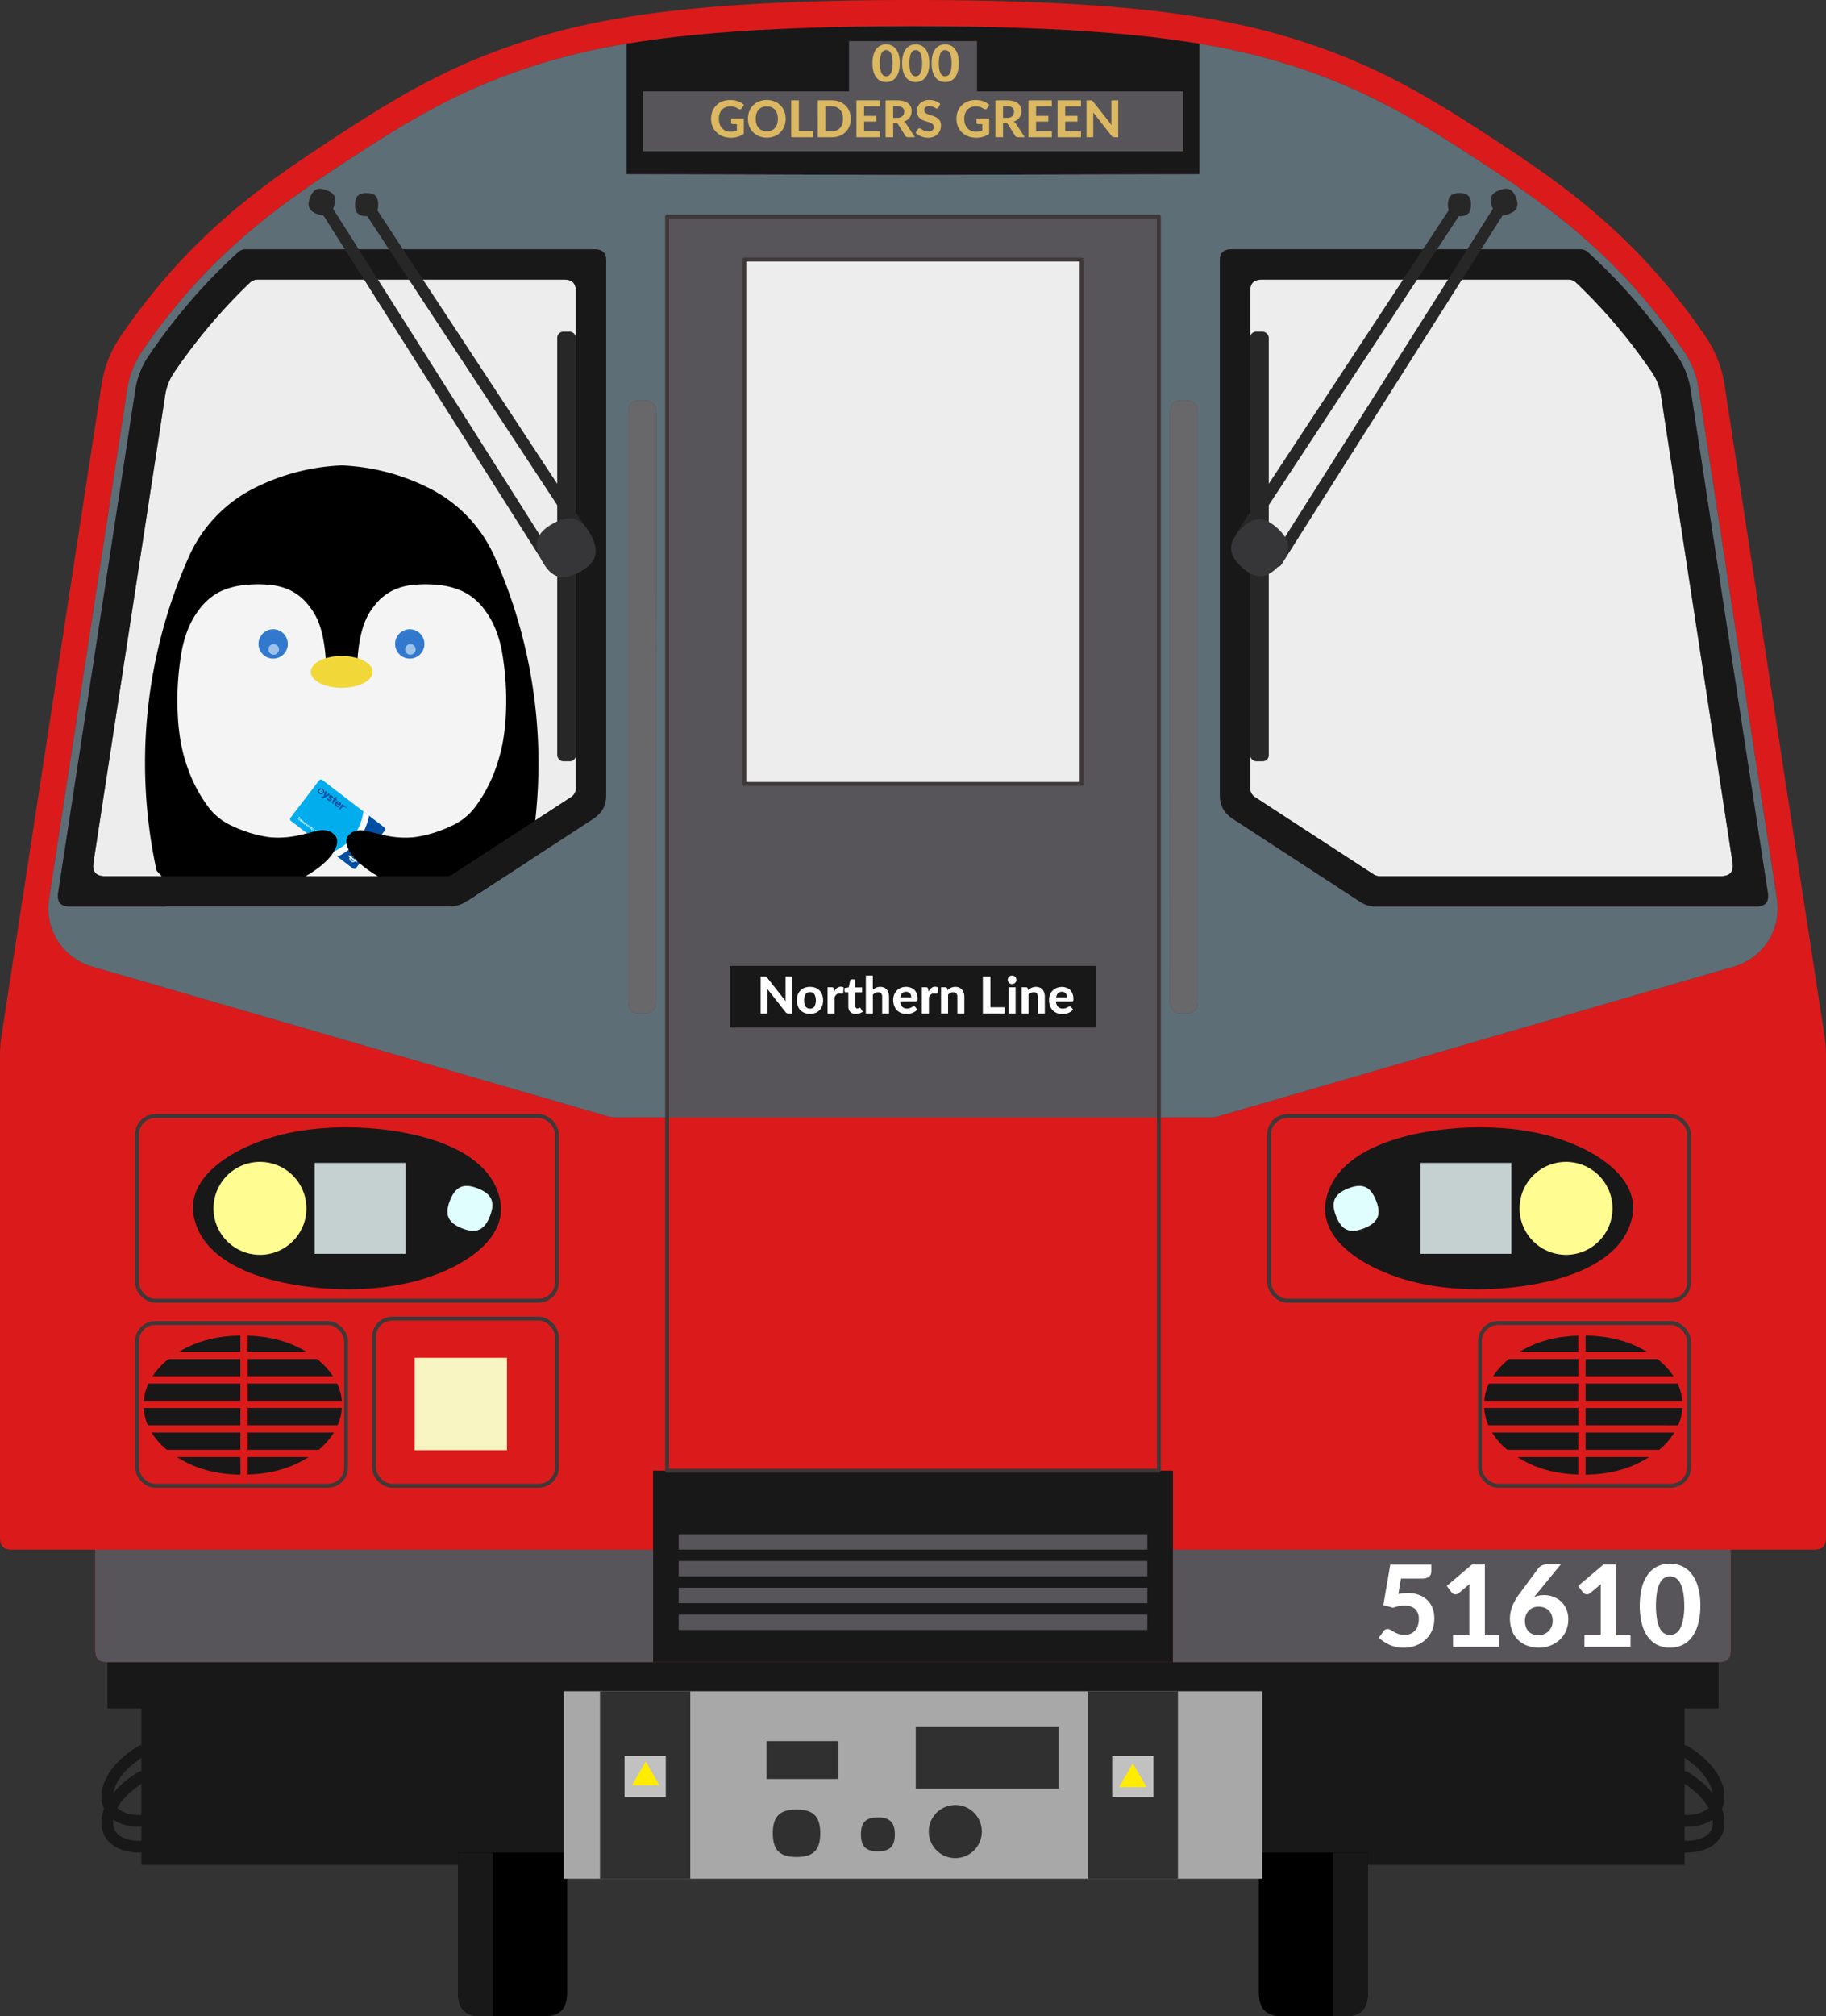 <svg id="Background" xmlns="http://www.w3.org/2000/svg" viewBox="0 0 827.97 913.9"><rect x="0" y="0" width="827.97" height="913.9" fill="#333333" stroke="none"/><defs><style>.cls-1{fill:#db1b1b;}.cls-2{fill:#181819;}.cls-3{fill:#5d6e77;}.cls-4{fill:#57555a;}.cls-30,.cls-5{fill:#ededed;}.cls-6{fill:#f4f4f4;}.cls-15,.cls-24,.cls-27,.cls-29,.cls-7{fill:none;}.cls-7{stroke:red;stroke-width:0.29px;}.cls-24,.cls-27,.cls-29,.cls-30,.cls-7{stroke-linecap:round;stroke-linejoin:round;}.cls-8{fill:#f2d738;}.cls-9{fill:#3279ce;}.cls-10{fill:#9bc3ea;}.cls-11{fill:#02adee;}.cls-12{fill:#044fa2;}.cls-13{fill:#fff;}.cls-14{fill:#fdfefe;}.cls-16{fill:#f9f5c2;}.cls-17{fill:#c5d1d1;}.cls-18{fill:#e1feff;}.cls-19{fill:#fffc92;}.cls-20{fill:#a8a8a8;}.cls-21{fill:#303030;}.cls-22{fill:#c1c1c1;}.cls-23{fill:#ffec00;}.cls-24,.cls-30{stroke:#3f3838;stroke-width:1.77px;}.cls-25{fill:#68686b;}.cls-26{fill:#272728;}.cls-27{stroke:#272728;}.cls-27,.cls-29{stroke-width:5.31px;}.cls-28{fill:#363638;}.cls-29{stroke:#181819;}.cls-31{fill:#dbb861;}</style></defs><title>Artboard 7</title><g id="The_Tube" data-name="The Tube"><g id="Tube"><path class="cls-1" d="M140.59,89.59c1.44-3.81,3.62-4.79,7.43-3.34s4.79,3.62,3.35,7.43a7.07,7.07,0,0,1-2.08,3.18c-1.31,1-3,1-5.36.16C140.12,95.58,139.14,93.4,140.59,89.59Z"/><path class="cls-1" d="M161,92.75c0-3.68,1.52-5.2,5.2-5.2s5.2,1.52,5.2,5.2c0,2.42-.66,3.9-2.15,4.64a7,7,0,0,1-3.05.56C162.55,98,161,96.43,161,92.75Z"/><path class="cls-1" d="M274.87,118.48V359.86c0,5.36-1.76,8.59-6.24,11.51l-28.76,18.72-27.67,18-.81.53a13,13,0,0,1-7.49,2.23H31.83c-4.38,0-6.1-2-5.44-6.33L61.31,177.12a37.87,37.87,0,0,1,6.41-16.25c4.89-7.15,10.1-14.1,15.64-20.76q7.52-9.06,15.86-17.4,4.22-4.24,8.66-8.29a5,5,0,0,1,3.7-1.43h157.8C273.26,113,274.87,114.6,274.87,118.48Z"/><path class="cls-1" d="M297.44,187.09v266.7c0,3.88-1.6,5.49-5.49,5.49h-1.6c-3.88,0-5.49-1.61-5.49-5.49V187.09c0-3.89,1.61-5.5,5.49-5.5H292C295.84,181.59,297.44,183.2,297.44,187.09Z"/><path class="cls-1" d="M543.11,187.09v266.7c0,3.88-1.61,5.49-5.49,5.49H536c-3.89,0-5.5-1.61-5.5-5.49V187.09c0-3.89,1.61-5.5,5.5-5.5h1.6C541.5,181.59,543.11,183.2,543.11,187.09Z"/><path class="cls-1" d="M656.54,92.75c0-3.68,1.52-5.2,5.2-5.2s5.2,1.52,5.2,5.2-1.52,5.2-5.2,5.2a7,7,0,0,1-3-.56C657.2,96.65,656.54,95.17,656.54,92.75Z"/><path class="cls-1" d="M676.6,93.68c-1.44-3.81-.46-6,3.35-7.43s6-.47,7.43,3.34.47,6-3.34,7.43c-2.33.89-4,.86-5.36-.16A7.07,7.07,0,0,1,676.6,93.68Z"/><path class="cls-1" d="M801.57,404.53c.67,4.33-1,6.33-5.42,6.33H624.08a13,13,0,0,1-7.5-2.23l-57.23-37.26c-4.49-2.92-6.24-6.15-6.24-11.51V118.48c0-3.88,1.61-5.49,5.49-5.49H716.38a5.11,5.11,0,0,1,3.72,1.43q4.41,4,8.66,8.29,8.32,8.33,15.84,17.4c5.54,6.66,10.77,13.61,15.66,20.76a38.09,38.09,0,0,1,6.39,16.25Z"/><path class="cls-1" d="M827.34,469.86Q804.68,322.31,782,174.76a53,53,0,0,0-8.94-22.65c-31.06-45.46-65-68.77-93-87.23C649.83,45,626.42,30.72,592.5,19.48S514.14,0,414,0,269.39,8.23,235.47,19.48,178.14,45,147.92,64.88c-28.06,18.46-62,41.77-93,87.23a53,53,0,0,0-8.94,22.65Q23.29,322.32.63,469.86A55.32,55.32,0,0,0,0,478.19V696.88c0,3.89,1.61,5.5,5.49,5.5H43.22v45.47c0,3.88,1.61,5.49,5.49,5.49H779.25c3.89,0,5.5-1.61,5.5-5.49V702.38h37.73c3.88,0,5.49-1.61,5.49-5.5V478.19A55.32,55.32,0,0,0,827.34,469.86Zm-41.09-31.79-233.8,67.87a13.32,13.32,0,0,1-3.82.55H525.48V98.14h-223V506.49H279.33a13.32,13.32,0,0,1-3.82-.55L41.73,438.07a27.43,27.43,0,0,1-19.49-30.54Q40,292,57.69,176.57a41.63,41.63,0,0,1,7-17.75,278.49,278.49,0,0,1,17-22.39q8.16-9.68,17.2-18.54c5.49-5.36,11.23-10.48,17.15-15.37,5.46-4.52,11.09-8.82,16.85-13,5.35-3.86,10.8-7.58,16.29-11.25S160,71.18,165.4,67.69c10-6.41,20.09-12.67,30.53-18.28q7.51-4,15.27-7.62,8-3.69,16.24-6.84,8.91-3.41,18-6.18,10.26-3.14,20.74-5.49,8.91-2,17.92-3.48V78.94L414,79.27l129.87-.33V19.8q9,1.5,17.91,3.48,10.47,2.36,20.75,5.49,9.11,2.79,18,6.18,8.24,3.13,16.26,6.84,7.72,3.56,15.25,7.62c10.45,5.61,20.55,11.87,30.54,18.28q8.16,5.24,16.21,10.61c5.5,3.67,11,7.39,16.32,11.25,5.74,4.15,11.37,8.45,16.85,13,5.91,4.89,11.64,10,17.13,15.37q9.06,8.85,17.2,18.54a273.88,273.88,0,0,1,17,22.39,41.5,41.5,0,0,1,7,17.75q17.75,115.49,35.46,231A27.46,27.46,0,0,1,786.25,438.07Z"/><rect class="cls-2" x="296.11" y="666.59" width="235.74" height="86.75"/><path class="cls-2" d="M543.86,19.8V78.94L414,79.27l-129.87-.33V19.8c2.48-.4,5-.79,7.44-1.15,10.57-1.56,21.22-2.71,31.87-3.59,13.39-1.14,26.8-1.86,40.23-2.34,16.76-.61,33.55-.84,50.33-.84s33.55.23,50.33.84c13.41.48,26.84,1.2,40.21,2.34,10.67.88,21.3,2,31.89,3.59C538.9,19,541.38,19.4,543.86,19.8Z"/><path class="cls-3" d="M805.73,407.53Q788,292,770.27,176.57a41.5,41.5,0,0,0-7-17.75,273.88,273.88,0,0,0-17-22.39q-8.13-9.68-17.2-18.54c-5.49-5.36-11.22-10.48-17.13-15.37-5.48-4.52-11.11-8.82-16.85-13-5.37-3.86-10.82-7.58-16.32-11.25S668,71.18,662.57,67.69C652.58,61.28,642.48,55,632,49.41q-7.51-4-15.25-7.62-8-3.69-16.26-6.84-8.88-3.41-18-6.18-10.26-3.14-20.75-5.49-8.89-2-17.91-3.48V78.94L414,79.27l-129.87-.33V19.8q-9,1.5-17.92,3.48-10.47,2.36-20.74,5.49-9.12,2.79-18,6.18-8.24,3.13-16.24,6.84-7.77,3.56-15.27,7.62C185.49,55,175.38,61.28,165.4,67.69q-8.16,5.24-16.23,10.61c-5.49,3.67-10.94,7.39-16.29,11.25-5.76,4.15-11.39,8.45-16.85,13-5.92,4.89-11.66,10-17.15,15.37q-9,8.85-17.2,18.54a278.49,278.49,0,0,0-17,22.39,41.63,41.63,0,0,0-7,17.75Q40,292.06,22.24,407.53a27.43,27.43,0,0,0,19.49,30.54l233.78,67.87a13.32,13.32,0,0,0,3.82.55h23.15V98.14h223V506.49h23.15a13.32,13.32,0,0,0,3.82-.55l233.8-67.87A27.46,27.46,0,0,0,805.73,407.53Zm-639.5-320c3.68,0,5.2,1.52,5.2,5.2,0,2.42-.66,3.9-2.15,4.64a7,7,0,0,1-3.05.56c-3.68,0-5.2-1.52-5.2-5.2S162.55,87.55,166.23,87.55Zm-25.64,2c1.44-3.81,3.62-4.79,7.43-3.34s4.79,3.62,3.35,7.43a7.07,7.07,0,0,1-2.08,3.18c-1.31,1-3,1-5.36.16C140.12,95.58,139.14,93.4,140.59,89.59ZM274.87,359.86c0,5.36-1.76,8.59-6.24,11.51l-28.76,18.72-27.67,18-.81.53a13,13,0,0,1-7.49,2.23H31.83c-4.38,0-6.1-2-5.44-6.33L61.31,177.12a37.87,37.87,0,0,1,6.41-16.25c4.89-7.15,10.1-14.1,15.64-20.76q7.52-9.06,15.86-17.4,4.22-4.24,8.66-8.29a5,5,0,0,1,3.7-1.43h157.8c3.88,0,5.49,1.61,5.49,5.49Zm22.57,93.93c0,3.88-1.6,5.49-5.49,5.49h-1.6c-3.88,0-5.49-1.61-5.49-5.49V187.09c0-3.89,1.61-5.5,5.49-5.5H292c3.89,0,5.49,1.61,5.49,5.5Zm245.67,0c0,3.88-1.61,5.49-5.49,5.49H536c-3.89,0-5.5-1.61-5.5-5.49V187.09c0-3.89,1.61-5.5,5.5-5.5h1.6c3.88,0,5.49,1.61,5.49,5.5ZM680,86.25c3.81-1.45,6-.47,7.43,3.34s.47,6-3.34,7.43c-2.33.89-4,.86-5.36-.16a7.07,7.07,0,0,1-2.08-3.18C675.16,89.87,676.14,87.69,680,86.25Zm-18.21,1.3c3.68,0,5.2,1.52,5.2,5.2s-1.52,5.2-5.2,5.2a7,7,0,0,1-3-.56c-1.49-.74-2.15-2.22-2.15-4.64C656.54,89.07,658.06,87.55,661.74,87.55ZM796.15,410.86H624.08a13,13,0,0,1-7.5-2.23l-57.23-37.26c-4.49-2.92-6.24-6.15-6.24-11.51V118.48c0-3.88,1.61-5.49,5.49-5.49H716.38a5.11,5.11,0,0,1,3.72,1.43q4.41,4,8.66,8.29,8.32,8.33,15.84,17.4c5.54,6.66,10.77,13.61,15.66,20.76a38.09,38.09,0,0,1,6.39,16.25l34.92,227.41C802.24,408.86,800.53,410.86,796.15,410.86Z"/><path class="cls-4" d="M140.59,89.59c1.44-3.81,3.62-4.79,7.43-3.34s4.79,3.62,3.35,7.43a7.07,7.07,0,0,1-2.08,3.18c-1.31,1-3,1-5.36.16C140.12,95.58,139.14,93.4,140.59,89.59Z"/><path class="cls-4" d="M161,92.75c0-3.68,1.52-5.2,5.2-5.2s5.2,1.52,5.2,5.2c0,2.42-.66,3.9-2.15,4.64a7,7,0,0,1-3.05.56C162.55,98,161,96.43,161,92.75Z"/><path class="cls-4" d="M274.87,118.48V359.86c0,5.36-1.76,8.59-6.24,11.51l-28.76,18.72-27.67,18-.81.53a13,13,0,0,1-7.49,2.23H31.83c-4.38,0-6.1-2-5.44-6.33L61.31,177.12a37.87,37.87,0,0,1,6.41-16.25c4.89-7.15,10.1-14.1,15.64-20.76q7.52-9.06,15.86-17.4,4.22-4.24,8.66-8.29a5,5,0,0,1,3.7-1.43h157.8C273.26,113,274.87,114.6,274.87,118.48Z"/><path class="cls-4" d="M297.44,187.09v266.7c0,3.88-1.6,5.49-5.49,5.49h-1.6c-3.88,0-5.49-1.61-5.49-5.49V187.09c0-3.89,1.61-5.5,5.49-5.5H292C295.84,181.59,297.44,183.2,297.44,187.09Z"/><rect class="cls-4" x="302.48" y="98.14" width="223" height="408.35"/><path class="cls-4" d="M543.11,187.09v266.7c0,3.88-1.61,5.49-5.49,5.49H536c-3.89,0-5.5-1.61-5.5-5.49V187.09c0-3.89,1.61-5.5,5.5-5.5h1.6C541.5,181.59,543.11,183.2,543.11,187.09Z"/><path class="cls-4" d="M656.54,92.75c0-3.68,1.52-5.2,5.2-5.2s5.2,1.52,5.2,5.2-1.52,5.2-5.2,5.2a7,7,0,0,1-3-.56C657.2,96.65,656.54,95.17,656.54,92.75Z"/><path class="cls-4" d="M676.6,93.68c-1.44-3.81-.46-6,3.35-7.43s6-.47,7.43,3.34.47,6-3.34,7.43c-2.33.89-4,.86-5.36-.16A7.07,7.07,0,0,1,676.6,93.68Z"/><path class="cls-4" d="M796.15,410.86H624.08a13,13,0,0,1-7.5-2.23l-57.23-37.26c-4.49-2.92-6.24-6.15-6.24-11.51V118.48c0-3.88,1.61-5.49,5.49-5.49H716.38a5.11,5.11,0,0,1,3.72,1.43q4.41,4,8.66,8.29,8.32,8.33,15.84,17.4c5.54,6.66,10.77,13.61,15.66,20.76a38.09,38.09,0,0,1,6.39,16.25l34.92,227.41C802.24,408.86,800.53,410.86,796.15,410.86Z"/><polygon class="cls-2" points="413.99 845.27 763.85 845.27 763.85 774.36 779.25 774.36 779.25 753.34 413.99 753.34 48.71 753.34 48.71 774.36 64.11 774.36 64.11 845.27 413.99 845.27"/><g id="Windows"><path class="cls-5" d="M261.14,132.23V356.88a4.88,4.88,0,0,1-2.5,4.61l-53.38,34.74a5.13,5.13,0,0,1-3,.9H47.82c-4.37,0-6.09-2-5.42-6.34L74.88,179.21a24.66,24.66,0,0,1,4.18-10.58,256.36,256.36,0,0,1,22.19-28.15c3.83-4.21,7.82-8.31,11.94-12.24a5.13,5.13,0,0,1,3.8-1.52H255.63C259.53,126.72,261.14,128.33,261.14,132.23Z"/><path class="cls-5" d="M780.14,397.13H625.71a5.2,5.2,0,0,1-3-.9Q596,378.88,569.34,361.49a4.88,4.88,0,0,1-2.5-4.61V132.23c0-3.9,1.61-5.51,5.49-5.51H711a5.07,5.07,0,0,1,3.79,1.52c4.13,3.93,8.12,8,12,12.24a257.66,257.66,0,0,1,22.2,28.15,24.88,24.88,0,0,1,4.16,10.58Q769.33,285,785.57,390.79C786.23,395.13,784.53,397.13,780.14,397.13Z"/></g><path class="cls-6" d="M227.42,294.41c-1.73-8.39-4.53-13.74-7.49-17.73a27,27,0,0,0-9.58-8.39A33.22,33.22,0,0,0,199,265.17a53.27,53.27,0,0,0-11.48-.09,27.83,27.83,0,0,0-9.29,2.47,23.64,23.64,0,0,0-8.64,7.22c-3,3.8-6.39,9.44-7.46,23.56a16.28,16.28,0,0,1,2.36.92c2.32,1.11,5.29,3.44,4.21,6.54-.94,2.71-4.31,4.22-6.64,4.93-5,1.53-11.89,1.39-16.73-.94-2.32-1.12-5.3-3.44-4.22-6.54.94-2.69,4.26-4.19,6.58-4.91-1.07-14.12-4.45-19.76-7.47-23.56a23.7,23.7,0,0,0-8.63-7.22,27.83,27.83,0,0,0-9.3-2.47,53.18,53.18,0,0,0-11.47.09,33.16,33.16,0,0,0-11.31,3.12A27.07,27.07,0,0,0,90,276.68c-3,4-5.75,9.34-7.48,17.73a128.19,128.19,0,0,0-1.93,29.4q.08,1.51.18,3a.92.92,0,0,1,0,.16l.12,1.37c0,.35.06.7.1,1.05s.09.86.14,1.29.12,1.1.2,1.64.11.86.18,1.29c.08.62.18,1.24.29,1.84,0,.3.1.59.16.88.12.72.26,1.43.41,2.13.1.49.21,1,.32,1.45l.3,1.28c.15.61.31,1.2.47,1.79l.3,1c.41,1.42.86,2.79,1.34,4.14a66.74,66.74,0,0,0,9.25,17.52,27.42,27.42,0,0,0,11.11,8.8,57.14,57.14,0,0,0,16.49,5,41.89,41.89,0,0,0,14.19-1c1.17-.25,2.23-.51,3.2-.74l3.28-.81.37-.09c.6-.14,1.15-.25,1.66-.33a8.25,8.25,0,0,1,4.61.33,5.73,5.73,0,0,1,3.17,2.63c.65,1.32.74,3.13-.62,5.76-.12.23-.24.46-.39.7s-.28.47-.44.72c-1.57,2.4-4.34,5.34-9.29,8.61-.94.62-1.95,1.25-3,1.88A90.37,90.37,0,0,1,118,406a57.58,57.58,0,0,1-23.44,1.73,36.26,36.26,0,0,1-16.82-6.66,38.12,38.12,0,0,1-4.5-4c-.79-.81-1.53-1.64-2.24-2.47.18.82.36,1.65.55,2.47q1.58,6.9,3.59,13.73H203.9a13,13,0,0,0,7.49-2.23l.81-.53A58.67,58.67,0,0,1,191.92,406a90.56,90.56,0,0,1-20.66-8.9c-1.08-.63-2.09-1.26-3-1.88a42.88,42.88,0,0,1-5.17-3.95c-.58-.53-1.11-1-1.6-1.54l-.47-.51c-.32-.35-.62-.7-.88-1l-.44-.55a17.61,17.61,0,0,1-1.55-2.45.54.54,0,0,1-.05-.11,9.31,9.31,0,0,1-1-2.83,4.6,4.6,0,0,1,.4-2.82,5.71,5.71,0,0,1,3.16-2.63,7.39,7.39,0,0,1,1.22-.35,8.62,8.62,0,0,1,3.18,0l.21,0c1.88.31,4.36,1,7.74,1.8l.77.17a41.91,41.91,0,0,0,14.19,1,57.11,57.11,0,0,0,16.5-5,27.39,27.39,0,0,0,11.1-8.8,66.44,66.44,0,0,0,9.25-17.52c.48-1.35.93-2.72,1.34-4.14q.19-.63.36-1.26c.13-.47.25-.94.37-1.41.36-1.42.68-2.87,1-4.37,0,0,0-.05,0-.08.09-.47.17-.95.26-1.44s.2-1.22.29-1.84l.18-1.29c.07-.54.14-1.09.2-1.64s.1-.86.14-1.29.07-.7.1-1.05l.12-1.37c.07-1,.14-2.06.19-3.13A129.32,129.32,0,0,0,227.42,294.41Zm-101.84,3.86a6.64,6.64,0,1,1,4.69-8.14A6.63,6.63,0,0,1,125.58,298.27Zm61.94,0a6.64,6.64,0,1,1,4.69-8.14A6.63,6.63,0,0,1,187.52,298.27Z"/><line class="cls-7" x1="162.17" y1="298.33" x2="162.17" y2="298.33"/><path class="cls-8" d="M168.74,305.79c-.94,2.71-4.31,4.22-6.64,4.93-5,1.53-11.89,1.39-16.73-.94-2.32-1.12-5.3-3.44-4.22-6.54.94-2.69,4.26-4.19,6.58-4.91l.06,0a25.85,25.85,0,0,1,14.38,0,16.28,16.28,0,0,1,2.36.92C166.85,300.36,169.82,302.69,168.74,305.79Z"/><path class="cls-9" d="M125.58,298.27a6.64,6.64,0,1,1,4.69-8.14A6.63,6.63,0,0,1,125.58,298.27Z"/><path class="cls-9" d="M187.52,298.27a6.64,6.64,0,1,1,4.69-8.14A6.63,6.63,0,0,1,187.52,298.27Z"/><path class="cls-10" d="M124.73,296.65a2.39,2.39,0,1,1,1.68-2.93A2.39,2.39,0,0,1,124.73,296.65Z"/><path class="cls-10" d="M186.71,296.65a2.39,2.39,0,1,1,1.69-2.93A2.38,2.38,0,0,1,186.71,296.65Z"/><g id="Oyster_Card" data-name="Oyster Card"><rect class="cls-11" x="141.39" y="354.83" width="23.38" height="37.43" rx="0.94" transform="translate(-236.56 267.95) rotate(-52.55)"/><path class="cls-12" d="M153.05,388.25l7,5.39a.94.94,0,0,0,1.31-.17l13.08-17.08a.94.94,0,0,0-.18-1.31l-7-5.34A25.74,25.74,0,0,1,153.05,388.25Z"/><path class="cls-13" d="M150.5,386.3l2.55,1.95a25.74,25.74,0,0,0,14.28-18.51l-2.54-1.95A22.91,22.91,0,0,1,150.5,386.3Z"/><path class="cls-13" d="M161.38,390a1.58,1.58,0,0,0-2.47-1.89l-.6-.46-.34.45.6.45A1.58,1.58,0,0,0,161,390.4l.59.46.34-.44ZM159,388.87l1.55,1.18A1,1,0,0,1,159,388.87Zm.34-.45a1,1,0,0,1,1.55,1.19Z"/><g id="Logo"><path class="cls-12" d="M144.66,357.67l.07,0a1.33,1.33,0,0,1,1.84.05,1.3,1.3,0,0,1,.29,1.58A1.37,1.37,0,0,1,144.4,358a.14.14,0,0,0,0-.06Zm.41.56a.7.7,0,0,0,.12,1,.71.71,0,1,0,.87-1.12A.7.7,0,0,0,145.07,358.23Z"/><path class="cls-12" d="M152.59,364.29a.52.52,0,0,0,0,.54,1.07,1.07,0,0,0,.63.49l.23.08a.29.29,0,0,1,.17.28.32.32,0,0,1-.26.26.82.82,0,0,1-.27,0,1.57,1.57,0,0,1-.51-.23,1.64,1.64,0,0,1-.57-.54,1.25,1.25,0,0,1,0-1.33,1.4,1.4,0,0,1,.64-.61,1.33,1.33,0,0,1,1.36.14,1.48,1.48,0,0,1,.4.39,1,1,0,0,1,.07,1.14,2.68,2.68,0,0,1-.18.28.3.3,0,0,1-.47.07l-.95-.73Zm1.22.27a.47.47,0,0,0,0-.46.62.62,0,0,0-.67-.33,2.77,2.77,0,0,0-.26.1Z"/><path class="cls-12" d="M147.67,360.47l.78-.45.45-.26a.36.36,0,0,1,.52.16.36.36,0,0,1-.16.49l-.76.42c-.42.23-.84.46-1.27.68a2.4,2.4,0,0,1-.75.27,1.09,1.09,0,0,1-.73-.07.32.32,0,0,1-.12-.49.27.27,0,0,1,.27-.09,1.61,1.61,0,0,0,.86-.15.14.14,0,0,0,.08-.1c.15-.64.3-1.29.46-1.94a.51.51,0,0,1,.11-.22.37.37,0,0,1,.43-.06.38.38,0,0,1,.21.37l0,.12c-.11.41-.22.82-.32,1.22Z"/><path class="cls-12" d="M148.83,362.83a1.64,1.64,0,0,1-.47-.51.83.83,0,0,1-.08-.22.27.27,0,0,1,.14-.3.26.26,0,0,1,.32,0,1.15,1.15,0,0,1,.21.23,1.32,1.32,0,0,0,.39.39.49.49,0,0,0,.17.06.13.13,0,0,0,.15-.17,1.21,1.21,0,0,0-.09-.2l-.31-.47a.67.67,0,0,1-.09-.21.72.72,0,0,1,.68-1,1.12,1.12,0,0,1,.59.17,2,2,0,0,1,.56.51.56.56,0,0,1,.09.17.31.31,0,0,1-.5.33c-.07-.07-.12-.15-.19-.21a3.07,3.07,0,0,0-.26-.25.26.26,0,0,0-.13-.06.14.14,0,0,0-.17.19,1.51,1.51,0,0,0,.11.22c.1.15.2.28.29.43a1.6,1.6,0,0,1,.1.23.74.74,0,0,1-.71,1,1.32,1.32,0,0,1-.69-.25Z"/><path class="cls-12" d="M152.38,362.19l.21.16a.3.3,0,0,1,0,.51.27.27,0,0,1-.31,0,2.4,2.4,0,0,1-.26-.18h0c-.22.29-.44.57-.65.86a.71.71,0,0,0-.12.47.35.35,0,0,1,0,.2.24.24,0,0,1-.32.14.54.54,0,0,1-.34-.35.8.8,0,0,1,.07-.69,3.29,3.29,0,0,1,.28-.44c.15-.21.3-.4.46-.6l0-.07a1.09,1.09,0,0,1-.17-.13.3.3,0,0,1,0-.43.32.32,0,0,1,.43,0l.15.11.26-.34a.37.37,0,0,1,.62,0,.36.36,0,0,1,0,.44Z"/><path class="cls-12" d="M155.75,365.14l.08,0a.56.56,0,0,1,.66.2.26.26,0,0,1,0,.32.27.27,0,0,1-.29.15l-.27-.06-.14,0a.58.58,0,0,0-.64.2c-.21.25-.41.51-.61.77a.34.34,0,0,1-.08.09.38.38,0,0,1-.55-.51l.72-.93.43-.57a.38.38,0,0,1,.63,0,.31.31,0,0,1,.05.32l0,.07Z"/><path class="cls-12" d="M157.21,366.21a.29.29,0,0,1-.41.05.28.28,0,0,1-.06-.41.29.29,0,0,1,.42-.06A.3.3,0,0,1,157.21,366.21Zm-.07-.06a.21.21,0,0,0,0-.3.21.21,0,0,0-.3,0,.22.22,0,0,0,0,.31A.21.21,0,0,0,157.14,366.15Z"/><path class="cls-14" d="M145.07,358.23a.7.7,0,0,1,1-.13.71.71,0,1,1-.87,1.12A.7.7,0,0,1,145.07,358.23Zm.1.08a.57.57,0,0,0,.11.81.58.58,0,0,0,.81-.11.58.58,0,0,0-.92-.7Z"/><path class="cls-11" d="M145.17,358.31a.58.58,0,0,1,.92.7.58.58,0,0,1-.81.11A.57.57,0,0,1,145.17,358.31Z"/><path class="cls-12" d="M157,366.1a.07.07,0,0,1,0,0s0,0,0,.06,0,0,0-.06a.48.48,0,0,1,0-.12h0l0,.07h-.05s0,0,0-.05.09-.13.13-.19h0a1.14,1.14,0,0,1,.16.14C157.16,366,157.1,366.09,157,366.1ZM157,366l.1,0s0,0,0,0,0,0-.06-.05Z"/></g><path class="cls-13" d="M136.1,370.89l-.27-.21-.58.77-.19-.15.58-.76-.27-.21.12-.15.73.56Z"/><path class="cls-13" d="M136.06,371.21l.14,0a.14.14,0,0,1,.12,0,.13.13,0,0,1,.06.07l-.11.12h-.05l0,0,0,0,0,0H136l-.06,0-.3.4-.18-.13.5-.65.1.07,0,0s0,0,0,.05Z"/><path class="cls-13" d="M136.37,371.41a.5.5,0,0,1,.35.11.41.41,0,0,1,.09.1.28.28,0,0,1,0,.23l-.06.12-.32.41-.08-.07,0,0s0,0,0,0l0-.05h-.15l-.06,0-.07,0L136,372a.16.16,0,0,1,0-.08.14.14,0,0,1,0-.09.36.36,0,0,1,0-.09l.08-.06a.2.2,0,0,1,.11,0,.34.34,0,0,1,.16,0,.75.75,0,0,1,.2.12l0,0a.19.19,0,0,0,0-.11s0-.06-.05-.09l-.07,0h-.1l-.05,0s0,0,0,0,0,0,0,0Zm.13.56-.11-.07-.09,0h-.05l0,0s0,.05,0,.07,0,0,.05.06a.12.12,0,0,0,.08,0h.1Z"/><path class="cls-13" d="M137.2,372h.13l.07,0,.06,0a.32.32,0,0,1,.08.09.23.23,0,0,1,0,.11.23.23,0,0,1,0,.11.3.3,0,0,1-.06.11l-.31.41-.18-.13.32-.41a.17.17,0,0,0,0-.11.1.1,0,0,0-.05-.08s-.05,0-.08,0h-.1l-.36.46-.17-.13.5-.65.1.08s0,0,0,.07Z"/><path class="cls-13" d="M138.11,372.82h-.05l0,0,0,0,0,0-.05,0s0,0-.08,0a.05.05,0,0,0-.05,0l0,0s0,0,0,.05a.21.21,0,0,0,0,.06l0,.06,0,.07a.19.19,0,0,1,0,.07.11.11,0,0,1,0,.08.13.13,0,0,1,0,.07.2.2,0,0,1-.08.08.2.2,0,0,1-.11,0l-.11,0a.42.42,0,0,1-.13-.07l-.06-.06-.05-.06,0-.07s0-.05,0-.07l.09,0h0l0,0,0,0v0l0,0,.05.05,0,0h.07l0,0a.07.07,0,0,0,0-.05l0,0,0-.05,0-.07,0-.06s0-.05,0-.08a.25.25,0,0,1,0-.08.2.2,0,0,1,0-.08.46.46,0,0,1,.07-.07l.1,0a.21.21,0,0,1,.11,0l.12.07a.25.25,0,0,1,.11.12.24.24,0,0,1,0,.13Z"/><path class="cls-13" d="M138.47,373h.14l.07,0,.07,0a.23.23,0,0,1,.08.09.28.28,0,0,1,0,.13,1,1,0,0,1,0,.14.4.4,0,0,1-.09.15.34.34,0,0,1-.12.12.37.37,0,0,1-.14.07.33.33,0,0,1-.14,0,.31.31,0,0,1-.13-.06.22.22,0,0,1-.08-.09.36.36,0,0,1,0-.09l-.19.26-.18-.13.66-.86.11.08a0,0,0,0,1,0,.06Zm-.29.4a.19.19,0,0,0,0,.08l.05.06.07,0h.07l.08,0,.09-.08.06-.1a.31.31,0,0,0,0-.08.15.15,0,0,0,0-.07l0,0a.12.12,0,0,0-.09,0h-.1Z"/><path class="cls-13" d="M139.39,373.57a.49.49,0,0,1,.12.13.34.34,0,0,1,.05.14.43.43,0,0,1,0,.16.89.89,0,0,1-.09.16.49.49,0,0,1-.13.12.27.27,0,0,1-.15.05.26.26,0,0,1-.15,0,.37.37,0,0,1-.15-.08.68.68,0,0,1-.12-.12.44.44,0,0,1,0-.15.31.31,0,0,1,0-.16.37.37,0,0,1,.08-.15.4.4,0,0,1,.13-.13l.15,0a.38.38,0,0,1,.15,0A.55.55,0,0,1,139.39,373.57Zm-.41.54a.14.14,0,0,0,.15,0,.27.27,0,0,0,.15-.12.34.34,0,0,0,.08-.18.15.15,0,0,0-.07-.14.14.14,0,0,0-.15,0,.32.32,0,0,0-.15.12.34.34,0,0,0-.08.18A.14.14,0,0,0,139,374.11Z"/><path class="cls-13" d="M139.9,374.15l.14,0a.15.15,0,0,1,.12,0,.13.13,0,0,1,.06.07l-.11.12h-.05l0,0,0,0-.05,0h-.09l-.06,0-.3.4-.18-.13.5-.65.1.07,0,0a.11.11,0,0,1,0,.05Z"/><path class="cls-13" d="M140,375.11A.16.16,0,0,1,140,375a.13.13,0,0,1,0-.08.14.14,0,0,1,0-.09.59.59,0,0,1,0-.08l.27-.35-.06-.05,0,0v0l.06-.07.12.06.16-.14s0,0,.06,0l.09.07-.15.2.17.13-.1.12-.16-.13-.26.34a.06.06,0,0,0,0,0s0,0,0,.05h.07v0s0,0,0,0l0,.12-.11,0A.21.21,0,0,1,140,375.11Z"/><path class="cls-13" d="M140.62,375.56l.4-.52,0-.05,0,0a.06.06,0,0,1,0,0l.05-.07.1.07,0,0,.09-.09.11,0a.25.25,0,0,1,.12,0l.12.06,0,0,0,0-.07.08s0,0,0,0l0,0-.05,0h-.05l0,0-.06.06,0,0,.16.13-.1.12-.15-.12-.4.52Z"/><path class="cls-13" d="M141.82,375.43l.11.12a.3.3,0,0,1,0,.15.26.26,0,0,1,0,.15.48.48,0,0,1-.08.16.71.71,0,0,1-.13.12.47.47,0,0,1-.15.06.45.45,0,0,1-.16,0,.55.55,0,0,1-.15-.08.33.33,0,0,1-.11-.13.35.35,0,0,1-.06-.14.44.44,0,0,1,0-.16.4.4,0,0,1,.08-.16.71.71,0,0,1,.13-.12.3.3,0,0,1,.15-.05.26.26,0,0,1,.15,0A.35.35,0,0,1,141.82,375.43Zm-.42.54a.14.14,0,0,0,.15,0,.51.51,0,0,0,.16-.12.45.45,0,0,0,.08-.18.16.16,0,0,0-.07-.14.2.2,0,0,0-.16,0,.35.35,0,0,0-.15.13.34.34,0,0,0-.08.18A.17.17,0,0,0,141.4,376Z"/><path class="cls-13" d="M142.33,376a.31.31,0,0,1,.13,0,.16.16,0,0,1,.12,0,.16.16,0,0,1,.06.08l-.11.12h-.05l0,0,0,0,0,0h-.1l-.06,0-.3.4-.17-.14.49-.65.11.08,0,0s0,0,0,0Z"/><path class="cls-13" d="M143.18,377.28l-.12.15-.54-.42.7-.91.19.14-.58.77Z"/><path class="cls-13" d="M143.93,377a.45.45,0,0,1,.11.13.27.27,0,0,1,.05.14.29.29,0,0,1,0,.16.6.6,0,0,1-.08.16.71.71,0,0,1-.13.12l-.15.06a.47.47,0,0,1-.16,0,.37.37,0,0,1-.15-.08.41.41,0,0,1-.11-.12.3.3,0,0,1-.05-.15.26.26,0,0,1,0-.15.48.48,0,0,1,.08-.16.71.71,0,0,1,.13-.12l.15-.06h.15Zm-.42.54a.17.17,0,0,0,.15,0,.43.43,0,0,0,.16-.13.45.45,0,0,0,.08-.18.15.15,0,0,0-.07-.13.2.2,0,0,0-.16,0,.35.35,0,0,0-.15.13.29.29,0,0,0-.08.18A.16.16,0,0,0,143.51,377.58Z"/><path class="cls-13" d="M144.46,377.59h.13l.07,0,.06,0a.32.32,0,0,1,.08.09.23.23,0,0,1,0,.11.23.23,0,0,1,0,.11.41.41,0,0,1-.06.11l-.32.41-.17-.13.32-.42a.21.21,0,0,0,0-.1.16.16,0,0,0-.06-.09.19.19,0,0,0-.08,0h-.09l-.36.47-.17-.13.49-.65.11.08s0,0,0,.06Z"/><path class="cls-13" d="M145.87,378.09l-.72.94L145,379a.06.06,0,0,1,0-.07l0-.07h-.14l-.07,0-.07-.05a.24.24,0,0,1-.08-.09.25.25,0,0,1,0-.12.4.4,0,0,1,0-.15.6.6,0,0,1,.09-.15.34.34,0,0,1,.12-.12l.14-.07h.14a.42.42,0,0,1,.14.06.28.28,0,0,1,.07.09.36.36,0,0,1,0,.09l.25-.34Zm-.53.32a.19.19,0,0,0,0-.08l0-.06-.07,0h-.07s0,0-.08,0a.24.24,0,0,0-.08.09l-.07.09a.31.31,0,0,0,0,.08.15.15,0,0,0,0,.07l0,0a.19.19,0,0,0,.1,0h.09Z"/><path class="cls-13" d="M146.09,378.7a.49.49,0,0,1,.12.13.34.34,0,0,1,0,.14.43.43,0,0,1,0,.16.65.65,0,0,1-.09.16.49.49,0,0,1-.13.12.3.3,0,0,1-.15,0,.26.26,0,0,1-.15,0,.37.37,0,0,1-.15-.08.46.46,0,0,1-.12-.12.44.44,0,0,1-.05-.15.31.31,0,0,1,0-.16.37.37,0,0,1,.08-.15.29.29,0,0,1,.13-.12.47.47,0,0,1,.15-.06.38.38,0,0,1,.15,0Zm-.41.54a.17.17,0,0,0,.15,0,.35.35,0,0,0,.15-.13.34.34,0,0,0,.08-.18.15.15,0,0,0-.07-.14.17.17,0,0,0-.15,0,.4.4,0,0,0-.15.12.34.34,0,0,0-.08.18A.14.14,0,0,0,145.68,379.24Z"/><path class="cls-13" d="M146.62,379.25h.14l.06,0,.07,0,.08.09,0,.1a.5.5,0,0,1,0,.12l-.06.11-.32.41-.17-.13.31-.42a.14.14,0,0,0,0-.1.14.14,0,0,0-.05-.09.11.11,0,0,0-.08,0h-.1l-.35.47-.18-.13.5-.65.11.08s0,0,0,.06Z"/></g><path d="M242.69,371.87q-1,9.15-2.82,18.22l-27.67,18A58.67,58.67,0,0,1,191.92,406a90.56,90.56,0,0,1-20.66-8.9c-1.08-.63-2.09-1.26-3-1.88a42.88,42.88,0,0,1-5.17-3.95c-.58-.53-1.11-1-1.6-1.54l-.47-.51c-.32-.35-.62-.7-.88-1l-.44-.55a17.61,17.61,0,0,1-1.55-2.45.54.54,0,0,1-.05-.11,9.31,9.31,0,0,1-1-2.83,4.6,4.6,0,0,1,.4-2.82,5.71,5.71,0,0,1,3.16-2.63,7.39,7.39,0,0,1,1.22-.35,8.62,8.62,0,0,1,3.18,0l.21,0c1.88.31,4.36,1,7.74,1.8l.77.17a41.91,41.91,0,0,0,14.19,1,57.11,57.11,0,0,0,16.5-5,27.39,27.39,0,0,0,11.1-8.8,66.44,66.44,0,0,0,9.25-17.52c.48-1.35.93-2.72,1.34-4.14q.19-.63.36-1.26c.13-.47.25-.94.37-1.41.35-1.41.67-2.87,1-4.37,0,0,0-.05,0-.08.09-.47.17-.95.26-1.44s.2-1.22.29-1.84l.18-1.29c.07-.54.14-1.09.2-1.64s.1-.86.14-1.29.07-.7.1-1.05l.12-1.37c.07-1,.14-2.06.19-3.13a129.32,129.32,0,0,0-1.93-29.4c-1.73-8.39-4.53-13.74-7.49-17.73a27,27,0,0,0-9.58-8.39A33.22,33.22,0,0,0,199,265.17a53.27,53.27,0,0,0-11.48-.09,27.83,27.83,0,0,0-9.29,2.47,23.64,23.64,0,0,0-8.64,7.22c-3,3.8-6.39,9.44-7.46,23.56a25.85,25.85,0,0,0-14.38,0l-.06,0c-1.07-14.12-4.45-19.76-7.47-23.56a23.7,23.7,0,0,0-8.63-7.22,27.83,27.83,0,0,0-9.3-2.47,53.18,53.18,0,0,0-11.47.09,33.16,33.16,0,0,0-11.31,3.12A27.07,27.07,0,0,0,90,276.68c-3,4-5.75,9.34-7.48,17.73a128.19,128.19,0,0,0-1.93,29.4q.08,1.51.18,3a.92.92,0,0,1,0,.16l.12,1.37c0,.35.06.7.1,1.05s.09.86.14,1.29.12,1.1.2,1.64.11.86.18,1.29c.08.62.18,1.24.29,1.84,0,.3.1.59.16.88.12.72.26,1.43.41,2.13.1.49.21,1,.32,1.45l.3,1.28c.15.61.31,1.2.47,1.79l.3,1c.41,1.42.86,2.79,1.34,4.14a66.74,66.74,0,0,0,9.25,17.52,27.42,27.42,0,0,0,11.11,8.8,57.14,57.14,0,0,0,16.49,5,41.89,41.89,0,0,0,14.19-1c1.17-.25,2.23-.51,3.2-.74l3.28-.81.37-.09c.6-.14,1.15-.25,1.66-.33a8.25,8.25,0,0,1,4.61.33,5.73,5.73,0,0,1,3.17,2.63c.65,1.32.74,3.13-.62,5.76-.12.23-.24.46-.39.7s-.28.47-.44.72c-1.57,2.4-4.34,5.34-9.29,8.61-.94.62-1.95,1.25-3,1.88A90.37,90.37,0,0,1,118,406a57.58,57.58,0,0,1-23.44,1.73,36.26,36.26,0,0,1-16.82-6.66,38.12,38.12,0,0,1-4.5-4c-.79-.81-1.53-1.64-2.24-2.47A229.82,229.82,0,0,1,85.7,252.2a63.63,63.63,0,0,1,29-30.65A96.55,96.55,0,0,1,153.84,211a20.55,20.55,0,0,1,2.22,0,96.59,96.59,0,0,1,39.14,10.58,63.56,63.56,0,0,1,29,30.65A229.83,229.83,0,0,1,242.69,371.87Z"/><g id="Windows-2" data-name="Windows"><path class="cls-15" d="M261.14,132.23V356.88a4.88,4.88,0,0,1-2.5,4.61l-53.38,34.74a5.13,5.13,0,0,1-3,.9H47.82c-4.37,0-6.09-2-5.42-6.34L74.88,179.21a24.66,24.66,0,0,1,4.18-10.58,256.36,256.36,0,0,1,22.19-28.15c3.83-4.21,7.82-8.31,11.94-12.24a5.13,5.13,0,0,1,3.8-1.52H255.63C259.53,126.72,261.14,128.33,261.14,132.23Z"/><path class="cls-15" d="M780.14,397.13H625.71a5.2,5.2,0,0,1-3-.9Q596,378.88,569.34,361.49a4.88,4.88,0,0,1-2.5-4.61V132.23c0-3.9,1.61-5.51,5.49-5.51H711a5.07,5.07,0,0,1,3.79,1.52c4.13,3.93,8.12,8,12,12.24a257.66,257.66,0,0,1,22.2,28.15,24.88,24.88,0,0,1,4.16,10.58Q769.33,285,785.57,390.79C786.23,395.13,784.53,397.13,780.14,397.13Z"/></g><path class="cls-4" d="M296.11,753.34H48.71c-3.88,0-5.49-1.61-5.49-5.49V702.38H296.11Z"/><rect class="cls-16" x="188" y="615.43" width="41.87" height="41.87"/><path class="cls-2" d="M269.38,113H111.58a5,5,0,0,0-3.7,1.43q-4.44,4-8.66,8.29Q90.9,131,83.36,140.11c-5.54,6.66-10.75,13.61-15.64,20.76a37.87,37.87,0,0,0-6.41,16.25L26.39,404.53c-.66,4.33,1.06,6.33,5.44,6.33H203.9a13,13,0,0,0,7.49-2.23l.81-.53,27.67-18,28.76-18.72c4.48-2.92,6.24-6.15,6.24-11.51V118.48C274.87,114.6,273.26,113,269.38,113Zm-8.24,243.89a4.86,4.86,0,0,1-2.5,4.6l-15.95,10.39-37.43,24.36a5.13,5.13,0,0,1-3,.9H47.82c-4.37,0-6.09-2-5.42-6.34L74.88,179.21a24.66,24.66,0,0,1,4.18-10.58,256.36,256.36,0,0,1,22.19-28.15c3.83-4.21,7.82-8.31,11.94-12.24a5.13,5.13,0,0,1,3.8-1.52H255.63c3.9,0,5.51,1.61,5.51,5.51Z"/><path class="cls-2" d="M88,552c6.4,28.29,52.84,33,73.71,32.33,14.64-.49,28.12-2.82,41.62-9,11.59-5.35,26.87-16.2,23.31-32-6.4-28.28-52.84-33-73.71-32.32-14.64.49-28.12,2.81-41.62,9C99.72,525.41,84.44,536.26,88,552Z"/><path class="cls-2" d="M740,552c-6.4,28.29-52.84,33-73.71,32.33-14.65-.49-28.12-2.82-41.62-9-11.59-5.35-26.88-16.2-23.31-32,6.4-28.28,52.84-33,73.7-32.32,14.65.49,28.13,2.81,41.63,9C728.25,525.41,743.53,536.26,740,552Z"/><rect class="cls-17" x="142.68" y="527.08" width="41.22" height="41.22"/><path d="M218.68,913.9h27.49c7.77,0,11-3.22,11-11v-63.2H207.69v63.2C207.69,910.68,210.91,913.9,218.68,913.9Z"/><path d="M609.29,913.9H581.8c-7.77,0-11-3.22-11-11v-63.2h49.46v63.2C620.28,910.68,617.06,913.9,609.29,913.9Z"/><path class="cls-2" d="M207.69,902.91v-63.2h15.89V913.9h-4.9C210.91,913.9,207.69,910.68,207.69,902.91Z"/><path class="cls-2" d="M620.28,902.91v-63.2h-15.9V913.9h4.91C617.06,913.9,620.28,910.68,620.28,902.91Z"/><rect class="cls-17" x="644.07" y="527.08" width="41.22" height="41.22"/><path class="cls-18" d="M222.14,551.26c2.52-6.41.91-10.1-5.5-12.62s-10.1-.91-12.62,5.49-.91,10.1,5.49,12.62S219.62,557.66,222.14,551.26Z"/><path class="cls-18" d="M605.83,551.26c-2.52-6.41-.91-10.1,5.5-12.62s10.1-.91,12.62,5.49.91,10.1-5.5,12.62S608.35,557.66,605.83,551.26Z"/><path class="cls-19" d="M96.81,548.12a21.07,21.07,0,1,0,20.65-21.5A21.08,21.08,0,0,0,96.81,548.12Z"/><path class="cls-19" d="M731.16,548.12a21.07,21.07,0,1,1-20.65-21.5A21.08,21.08,0,0,1,731.16,548.12Z"/><polygon class="cls-20" points="255.61 851.56 255.61 766.55 413.99 766.55 572.36 766.55 572.36 851.56 413.99 851.56 255.61 851.56"/><rect class="cls-21" x="493.17" y="766.55" width="40.94" height="85.01"/><rect class="cls-21" x="272.06" y="766.55" width="40.94" height="85.01"/><rect class="cls-21" x="415.23" y="782.51" width="64.82" height="28.18"/><rect class="cls-21" x="347.59" y="789.17" width="32.54" height="17.17"/><circle class="cls-21" cx="433.16" cy="830.16" r="12.04"/><path class="cls-21" d="M390.38,831.44c0,5.44,2.25,7.69,7.68,7.69s7.69-2.25,7.69-7.69-2.25-7.68-7.69-7.68S390.38,826,390.38,831.44Z"/><path class="cls-21" d="M350.41,830.93c0,7.61,3.15,10.76,10.76,10.76s10.76-3.15,10.76-10.76-3.15-10.76-10.76-10.76S350.41,823.32,350.41,830.93Z"/><rect class="cls-22" x="504.3" y="795.82" width="18.69" height="18.69"/><rect class="cls-22" x="283.19" y="795.82" width="18.69" height="18.69"/><polygon class="cls-23" points="513.64 799.22 507.41 810.01 519.87 810.01 513.64 799.22"/><polygon class="cls-23" points="292.78 798.39 286.55 809.19 299.01 809.19 292.78 798.39"/><rect class="cls-24" x="169.61" y="597.67" width="82.88" height="75.75" rx="8.24"/><rect class="cls-24" x="62.14" y="599.66" width="94.78" height="73.76" rx="8.24"/><rect class="cls-24" x="62.14" y="505.86" width="190.36" height="83.68" rx="8.24"/><rect class="cls-24" x="575.47" y="505.86" width="190.36" height="83.68" rx="8.24"/><rect class="cls-24" x="671.05" y="599.66" width="94.78" height="73.76" rx="8.24"/><path class="cls-25" d="M297.44,187.09v266.7c0,3.88-1.6,5.49-5.49,5.49h-1.6c-3.88,0-5.49-1.61-5.49-5.49V187.09c0-3.89,1.61-5.5,5.49-5.5H292C295.84,181.59,297.44,183.2,297.44,187.09Z"/><path class="cls-25" d="M543.11,187.09v266.7c0,3.88-1.61,5.49-5.49,5.49H536c-3.89,0-5.5-1.61-5.5-5.49V187.09c0-3.89,1.61-5.5,5.5-5.5h1.6C541.5,181.59,543.11,183.2,543.11,187.09Z"/><path class="cls-15" d="M780.14,397.13H625.71a5.2,5.2,0,0,1-3-.9Q596,378.88,569.34,361.49a4.88,4.88,0,0,1-2.5-4.61V132.23c0-3.9,1.61-5.51,5.49-5.51H711a5.07,5.07,0,0,1,3.79,1.52c4.13,3.93,8.12,8,12,12.24a257.66,257.66,0,0,1,22.2,28.15,24.88,24.88,0,0,1,4.16,10.58Q769.33,285,785.57,390.79C786.23,395.13,784.53,397.13,780.14,397.13Z"/><path class="cls-2" d="M801.57,404.53,766.65,177.12a38.09,38.09,0,0,0-6.39-16.25c-4.89-7.15-10.12-14.1-15.66-20.76q-7.53-9.06-15.84-17.4-4.25-4.24-8.66-8.29a5.11,5.11,0,0,0-3.72-1.43H558.6c-3.88,0-5.49,1.61-5.49,5.49V359.86c0,5.36,1.75,8.59,6.24,11.51l57.23,37.26a13,13,0,0,0,7.5,2.23H796.15C800.53,410.86,802.24,408.86,801.57,404.53Zm-21.43-7.4H625.71a5.2,5.2,0,0,1-3-.9Q596,378.88,569.34,361.48a4.86,4.86,0,0,1-2.5-4.6V132.23c0-3.9,1.61-5.51,5.49-5.51H711a5.07,5.07,0,0,1,3.79,1.52c4.13,3.93,8.12,8,12,12.24a257.66,257.66,0,0,1,22.2,28.15,24.88,24.88,0,0,1,4.16,10.58Q769.33,285,785.57,390.79C786.23,395.13,784.53,397.13,780.14,397.13Z"/><path class="cls-2" d="M112.32,668.35c10.14-.35,18.89-2.47,27.64-7.93H112.32Z"/><path class="cls-2" d="M112.32,623.81H151a32.15,32.15,0,0,0-7.25-7.83H112.32Z"/><path class="cls-2" d="M153.09,646a22.54,22.54,0,0,0,1.9-7.83H112.32V646Z"/><path class="cls-2" d="M109,657.14v-7.83H68.75a31.39,31.39,0,0,0,6.88,7.83Z"/><path class="cls-2" d="M109,612.7v-7.35c-10.15.17-19,2.14-27.85,7.35Z"/><path class="cls-2" d="M76.39,616a32.15,32.15,0,0,0-7.25,7.83H109V616Z"/><path class="cls-2" d="M109,646V638.2H65.14A22.54,22.54,0,0,0,67,646Z"/><path class="cls-2" d="M109,634.92v-7.83H67.32a22.93,22.93,0,0,0-2.14,7.83Z"/><path class="cls-2" d="M155,634.92a22.93,22.93,0,0,0-2.14-7.83H112.32v7.83Z"/><path class="cls-2" d="M144.5,657.14a31.39,31.39,0,0,0,6.88-7.83H112.32v7.83Z"/><path class="cls-2" d="M109,660.42H80.17c9.16,5.71,18.26,7.8,28.87,8Z"/><path class="cls-2" d="M138.94,612.7c-8.47-5-16.93-7-26.62-7.31v7.31Z"/><path class="cls-2" d="M715.65,623.81H677a32.39,32.39,0,0,1,7.26-7.83h31.42Z"/><path class="cls-2" d="M689,612.7c8.47-5,16.93-7,26.62-7.31v7.31Z"/><path class="cls-2" d="M718.93,660.42H747.8c-9.16,5.71-18.27,7.8-28.87,8Z"/><path class="cls-2" d="M683.46,657.14a31.59,31.59,0,0,1-6.88-7.83h39.07v7.83Z"/><path class="cls-2" d="M673,634.92a23.14,23.14,0,0,1,2.13-7.83h40.5v7.83Z"/><path class="cls-2" d="M718.93,634.92v-7.83h41.72a22.69,22.69,0,0,1,2.13,7.83Z"/><path class="cls-2" d="M718.93,646V638.2h43.9a22.77,22.77,0,0,1-1.9,7.83Z"/><path class="cls-2" d="M751.58,616a32.35,32.35,0,0,1,7.25,7.83h-39.9V616Z"/><path class="cls-2" d="M718.93,612.7v-7.35c10.15.17,19,2.14,27.85,7.35Z"/><path class="cls-2" d="M718.93,657.14v-7.83h40.29a31.59,31.59,0,0,1-6.88,7.83Z"/><path class="cls-2" d="M674.88,646a22.54,22.54,0,0,1-1.9-7.83h42.67V646Z"/><path class="cls-2" d="M715.65,668.35c-10.14-.35-18.9-2.47-27.64-7.93h27.64Z"/><path class="cls-4" d="M531.86,753.34H779.25c3.89,0,5.5-1.61,5.5-5.49V702.38H531.86Z"/><path class="cls-26" d="M151.37,93.68a7.07,7.07,0,0,1-2.08,3.18c-1.31,1-3,1-5.36.16-3.81-1.44-4.79-3.62-3.34-7.43s3.62-4.79,7.43-3.34S152.81,89.87,151.37,93.68Z"/><line class="cls-27" x1="264.6" y1="242.26" x2="166.23" y2="92.75"/><line class="cls-27" x1="145.98" y1="91.63" x2="249.14" y2="254.4"/><rect class="cls-26" x="252.66" y="150.34" width="8.47" height="194.72" rx="2.75"/><path class="cls-26" d="M171.43,92.75c0,2.42-.66,3.9-2.15,4.64a7,7,0,0,1-3.05.56c-3.68,0-5.2-1.52-5.2-5.2s1.52-5.2,5.2-5.2S171.43,89.07,171.43,92.75Z"/><path class="cls-28" d="M250.81,237.27c-7.77,4.25-9.23,9.22-5,17s9.22,9.24,17,5,9.23-9.22,5-17S258.59,233,250.81,237.27Z"/><rect class="cls-26" x="566.84" y="150.34" width="8.46" height="194.72" rx="2.75"/><line class="cls-27" x1="681.99" y1="91.63" x2="578.83" y2="254.4"/><line class="cls-27" x1="563.36" y1="242.26" x2="661.74" y2="92.75"/><path class="cls-26" d="M684,97c-2.33.89-4,.86-5.36-.16a7.07,7.07,0,0,1-2.08-3.18c-1.44-3.81-.46-6,3.35-7.43s6-.47,7.43,3.34S687.85,95.58,684,97Z"/><path class="cls-26" d="M666.94,92.75c0,3.68-1.52,5.2-5.2,5.2a7,7,0,0,1-3-.56c-1.49-.74-2.15-2.22-2.15-4.64,0-3.68,1.52-5.2,5.2-5.2S666.94,89.07,666.94,92.75Z"/><path class="cls-28" d="M579.24,239.43c6.24,5.72,6.46,10.67.74,16.92s-10.67,6.46-16.91.74-6.46-10.67-.75-16.91S573,233.72,579.24,239.43Z"/><path class="cls-29" d="M64.11,793.66C41,807.53,43.43,831,73.57,824.07"/><path class="cls-29" d="M64.11,805.4C41,819.27,43.43,842.74,73.57,835.81"/><path class="cls-29" d="M763.85,805.4c23.09,13.87,20.69,37.34-9.45,30.41"/><path class="cls-29" d="M763.85,793.66c23.09,13.87,20.69,37.35-9.45,30.41"/><polygon class="cls-2" points="413.99 437.79 497.11 437.79 497.11 465.73 413.99 465.73 330.86 465.73 330.86 437.79 413.99 437.79"/><polygon class="cls-30" points="413.99 117.65 490.45 117.65 490.45 355.32 413.99 355.32 337.51 355.32 337.51 117.65 413.99 117.65"/><rect class="cls-24" x="302.48" y="98.14" width="223" height="568.45"/><polygon class="cls-4" points="413.99 18.63 443 18.63 443 41.41 536.48 41.41 536.48 68.55 413.99 68.55 291.49 68.55 291.49 41.41 384.97 41.41 384.97 18.63 413.99 18.63"/><polygon class="cls-4" points="413.99 707.52 520.23 707.52 520.23 714.5 413.99 714.5 307.74 714.5 307.74 707.52 413.99 707.52"/><polygon class="cls-4" points="413.99 695.38 520.23 695.38 520.23 702.37 413.99 702.37 307.74 702.37 307.74 695.38 413.99 695.38"/><polygon class="cls-4" points="413.99 731.79 520.23 731.79 520.23 738.78 413.99 738.78 307.74 738.78 307.74 731.79 413.99 731.79"/><polygon class="cls-4" points="413.99 719.65 520.23 719.65 520.23 726.64 413.99 726.64 307.74 726.64 307.74 719.65 413.99 719.65"/><path class="cls-13" d="M359.21,442.64v16.71h-1.78a1.56,1.56,0,0,1-.68-.13,1.7,1.7,0,0,1-.54-.46l-8.33-10.59c0,.27,0,.53.06.8s0,.5,0,.72v9.66H344.9V442.64h1.82l.38,0a.9.9,0,0,1,.28.08,1.18,1.18,0,0,1,.24.17,2.27,2.27,0,0,1,.25.27l8.39,10.64c0-.29-.06-.57-.07-.84s0-.53,0-.78v-9.56Z"/><path class="cls-13" d="M367.28,447.3a6.74,6.74,0,0,1,2.43.42,5.41,5.41,0,0,1,1.87,1.22,5.29,5.29,0,0,1,1.21,1.91,7.78,7.78,0,0,1,0,5.1,5.25,5.25,0,0,1-3.08,3.15,6.74,6.74,0,0,1-2.43.43,6.81,6.81,0,0,1-2.45-.43,5.28,5.28,0,0,1-3.1-3.15,7.78,7.78,0,0,1,0-5.1,5.32,5.32,0,0,1,3.1-3.13A6.81,6.81,0,0,1,367.28,447.3Zm0,9.84a2.28,2.28,0,0,0,2-.94,6.21,6.21,0,0,0,0-5.57,2.28,2.28,0,0,0-2-.94,2.31,2.31,0,0,0-2,.94,6.21,6.21,0,0,0,0,5.57A2.31,2.31,0,0,0,367.28,457.14Z"/><path class="cls-13" d="M378.2,449.44a5.31,5.31,0,0,1,1.3-1.6,2.73,2.73,0,0,1,1.73-.59,2.17,2.17,0,0,1,1.32.38l-.21,2.35a.58.58,0,0,1-.18.32.62.62,0,0,1-.33.08,4.72,4.72,0,0,1-.53-.05,5,5,0,0,0-.64-.05,2.09,2.09,0,0,0-.78.13,1.94,1.94,0,0,0-.61.35,2.7,2.7,0,0,0-.47.57,4.16,4.16,0,0,0-.4.76v7.26h-3.18V447.48h1.88a1,1,0,0,1,.67.17,1.12,1.12,0,0,1,.26.6Z"/><path class="cls-13" d="M388,459.54a3.91,3.91,0,0,1-1.42-.24,2.83,2.83,0,0,1-1.05-.67,3,3,0,0,1-.65-1.06,4.44,4.44,0,0,1-.22-1.41v-6.4h-1.11a.63.63,0,0,1-.44-.16.65.65,0,0,1-.17-.48v-1.25l1.9-.34.64-3.08a.65.65,0,0,1,.7-.52h1.66v3.62h3.06v2.21h-3.06V456a1.17,1.17,0,0,0,.24.78.83.83,0,0,0,.67.29,1.1,1.1,0,0,0,.39-.06,1.49,1.49,0,0,0,.28-.11l.21-.12a.49.49,0,0,1,.2-.05.33.33,0,0,1,.23.07.56.56,0,0,1,.19.21l.95,1.52a4.56,4.56,0,0,1-1.48.78A5.53,5.53,0,0,1,388,459.54Z"/><path class="cls-13" d="M395.77,448.64a6.9,6.9,0,0,1,.7-.54,4.46,4.46,0,0,1,.77-.43,5,5,0,0,1,.88-.28,5.34,5.34,0,0,1,1-.09,4.21,4.21,0,0,1,1.71.33,3.45,3.45,0,0,1,1.26.93,4,4,0,0,1,.77,1.43,5.84,5.84,0,0,1,.26,1.82v7.54H400v-7.54a2.38,2.38,0,0,0-.46-1.54,1.69,1.69,0,0,0-1.36-.54,2.83,2.83,0,0,0-1.26.28,4.6,4.6,0,0,0-1.12.81v8.53H392.6V442.18h3.17Z"/><path class="cls-13" d="M408.19,453.91a3.74,3.74,0,0,0,.95,2.44,2.9,2.9,0,0,0,2.09.77,3.46,3.46,0,0,0,1.13-.16,5.63,5.63,0,0,0,.84-.34l.66-.35a1.28,1.28,0,0,1,.58-.15.69.69,0,0,1,.58.27l.92,1.15a4.9,4.9,0,0,1-1.12,1,6.43,6.43,0,0,1-1.27.61,6.66,6.66,0,0,1-1.32.31,9.77,9.77,0,0,1-1.29.09,6.54,6.54,0,0,1-2.32-.41,5.47,5.47,0,0,1-1.88-1.21,5.84,5.84,0,0,1-1.26-2,7.73,7.73,0,0,1-.46-2.75,6.36,6.36,0,0,1,.4-2.28,5.31,5.31,0,0,1,3-3.13,6,6,0,0,1,2.42-.46,5.94,5.94,0,0,1,2.1.36,4.53,4.53,0,0,1,1.66,1,4.59,4.59,0,0,1,1.08,1.7,6.34,6.34,0,0,1,.39,2.3,4.8,4.8,0,0,1,0,.59,1.26,1.26,0,0,1-.12.36.37.37,0,0,1-.22.19.9.9,0,0,1-.36.06Zm5-1.89a3.31,3.31,0,0,0-.14-.95,2,2,0,0,0-.42-.79,2.09,2.09,0,0,0-.72-.55,2.55,2.55,0,0,0-1.05-.2,2.42,2.42,0,0,0-1.79.64,3.36,3.36,0,0,0-.84,1.85Z"/><path class="cls-13" d="M421,449.44a5.31,5.31,0,0,1,1.3-1.6,2.71,2.71,0,0,1,1.73-.59,2.14,2.14,0,0,1,1.31.38l-.2,2.35a.58.58,0,0,1-.18.32.62.62,0,0,1-.33.08,4.72,4.72,0,0,1-.53-.05,5.13,5.13,0,0,0-.65-.05,2,2,0,0,0-.77.13,1.94,1.94,0,0,0-.61.35,2.7,2.7,0,0,0-.47.57,4.16,4.16,0,0,0-.4.76v7.26H418V447.48h1.88a1,1,0,0,1,.66.17,1.12,1.12,0,0,1,.27.6Z"/><path class="cls-13" d="M429.63,448.86a7.26,7.26,0,0,1,.74-.63,5.28,5.28,0,0,1,.82-.5,4.63,4.63,0,0,1,.93-.32,4.74,4.74,0,0,1,1.09-.11,4.22,4.22,0,0,1,1.72.33,3.54,3.54,0,0,1,1.26.93A4,4,0,0,1,437,450a6.16,6.16,0,0,1,.26,1.82v7.54h-3.17v-7.54a2.32,2.32,0,0,0-.46-1.54,1.69,1.69,0,0,0-1.36-.54A2.82,2.82,0,0,0,431,450a4.42,4.42,0,0,0-1.12.81v8.53h-3.18V447.48h2a.76.76,0,0,1,.79.55Z"/><path class="cls-13" d="M455.56,456.54v2.81h-9.91V442.64h3.45v13.9Z"/><path class="cls-13" d="M460.88,444.11a1.67,1.67,0,0,1-.16.74,2.22,2.22,0,0,1-.43.62,2,2,0,0,1-1.41.56,1.85,1.85,0,0,1-.74-.15,1.92,1.92,0,0,1-.62-.41,2,2,0,0,1-.42-.62,1.82,1.82,0,0,1-.16-.74,2,2,0,0,1,.16-.76,1.85,1.85,0,0,1,.42-.61,1.79,1.79,0,0,1,.62-.42,1.85,1.85,0,0,1,.74-.15,2.08,2.08,0,0,1,.78.15,1.93,1.93,0,0,1,.63.42,2,2,0,0,1,.43.61A1.79,1.79,0,0,1,460.88,444.11Zm-.38,3.37v11.87h-3.18V447.48Z"/><path class="cls-13" d="M466.17,448.86a6.32,6.32,0,0,1,.74-.63,5.28,5.28,0,0,1,.82-.5,4.43,4.43,0,0,1,.93-.32,4.68,4.68,0,0,1,1.09-.11,4.21,4.21,0,0,1,1.71.33,3.45,3.45,0,0,1,1.26.93,4,4,0,0,1,.78,1.43,6.16,6.16,0,0,1,.25,1.82v7.54h-3.16v-7.54a2.38,2.38,0,0,0-.46-1.54,1.69,1.69,0,0,0-1.36-.54,2.87,2.87,0,0,0-1.26.28,4.37,4.37,0,0,0-1.11.81v8.53h-3.18V447.48h2a.76.76,0,0,1,.79.55Z"/><path class="cls-13" d="M478.81,453.91a3.79,3.79,0,0,0,.95,2.44,2.9,2.9,0,0,0,2.09.77A3.46,3.46,0,0,0,483,457a5.63,5.63,0,0,0,.84-.34l.66-.35a1.28,1.28,0,0,1,.58-.15.69.69,0,0,1,.58.27l.92,1.15a4.9,4.9,0,0,1-1.12,1,6.63,6.63,0,0,1-1.26.61,6.93,6.93,0,0,1-1.33.31,9.54,9.54,0,0,1-1.29.09,6.54,6.54,0,0,1-2.32-.41,5.47,5.47,0,0,1-1.88-1.21,5.84,5.84,0,0,1-1.26-2,7.73,7.73,0,0,1-.46-2.75,6.36,6.36,0,0,1,.4-2.28,5.36,5.36,0,0,1,3-3.13,6.43,6.43,0,0,1,4.51-.1,4.53,4.53,0,0,1,1.66,1,4.74,4.74,0,0,1,1.09,1.7,6.56,6.56,0,0,1,.38,2.3,4.8,4.8,0,0,1,0,.59,1,1,0,0,1-.12.36.37.37,0,0,1-.22.19.88.88,0,0,1-.35.06Zm5-1.89a3.31,3.31,0,0,0-.14-.95,2,2,0,0,0-.42-.79,2.09,2.09,0,0,0-.72-.55,2.55,2.55,0,0,0-1-.2,2.4,2.4,0,0,0-1.78.64,3.29,3.29,0,0,0-.84,1.85Z"/><path class="cls-31" d="M331.54,53.69h5.73v6.9A9,9,0,0,1,334.55,62a10.88,10.88,0,0,1-3.06.43,10.5,10.5,0,0,1-3.73-.64A8.46,8.46,0,0,1,324.91,60a7.82,7.82,0,0,1-1.83-2.71,8.87,8.87,0,0,1-.65-3.42,9.32,9.32,0,0,1,.62-3.44,7.69,7.69,0,0,1,1.75-2.69,8,8,0,0,1,2.76-1.77,9.93,9.93,0,0,1,3.62-.63,10.78,10.78,0,0,1,1.94.17,8.94,8.94,0,0,1,1.66.46,8.18,8.18,0,0,1,1.39.69,8.57,8.57,0,0,1,1.15.89l-1,1.54a.94.94,0,0,1-.6.45,1.06,1.06,0,0,1-.81-.18c-.27-.17-.54-.32-.81-.46a6.56,6.56,0,0,0-.85-.35,6.28,6.28,0,0,0-1-.23,8.81,8.81,0,0,0-1.22-.08,5.29,5.29,0,0,0-2.11.41,4.3,4.3,0,0,0-1.61,1.14,5.14,5.14,0,0,0-1,1.77,7,7,0,0,0-.35,2.31,7.28,7.28,0,0,0,.39,2.47,5.19,5.19,0,0,0,1.1,1.84,4.76,4.76,0,0,0,1.71,1.14,6.09,6.09,0,0,0,2.22.39,5.58,5.58,0,0,0,1.48-.17,7.39,7.39,0,0,0,1.27-.45V56.25h-1.89a.73.73,0,0,1-.52-.18.58.58,0,0,1-.19-.45Z"/><path class="cls-31" d="M356.24,53.84a9.22,9.22,0,0,1-.62,3.4,7.85,7.85,0,0,1-4.44,4.5,9.75,9.75,0,0,1-7,0,8.17,8.17,0,0,1-2.7-1.79,7.86,7.86,0,0,1-1.75-2.71,9.75,9.75,0,0,1,0-6.79,7.82,7.82,0,0,1,1.75-2.7,8,8,0,0,1,2.7-1.79,9.75,9.75,0,0,1,7,0,7.71,7.71,0,0,1,2.7,1.8,7.94,7.94,0,0,1,1.74,2.7A9.15,9.15,0,0,1,356.24,53.84Zm-3.54,0a7.45,7.45,0,0,0-.34-2.35,4.91,4.91,0,0,0-1-1.78,4.4,4.4,0,0,0-1.57-1.11,5.88,5.88,0,0,0-4.21,0A4.39,4.39,0,0,0,344,49.71a5,5,0,0,0-1,1.78,7.44,7.44,0,0,0-.35,2.35,7.52,7.52,0,0,0,.35,2.37A5.08,5.08,0,0,0,344,58a4.39,4.39,0,0,0,1.59,1.11,6,6,0,0,0,4.21,0A4.4,4.4,0,0,0,351.36,58a5,5,0,0,0,1-1.77A7.53,7.53,0,0,0,352.7,53.84Z"/><path class="cls-31" d="M368.69,59.39V62.2h-9.92V45.49h3.46v13.9Z"/><path class="cls-31" d="M385.78,53.84a9,9,0,0,1-.62,3.37,7.5,7.5,0,0,1-1.74,2.64,7.88,7.88,0,0,1-2.7,1.73,9.36,9.36,0,0,1-3.5.62h-6.43V45.49h6.43a9.36,9.36,0,0,1,3.5.63,7.88,7.88,0,0,1,2.7,1.73,7.69,7.69,0,0,1,1.74,2.64A8.92,8.92,0,0,1,385.78,53.84Zm-3.55,0a7.55,7.55,0,0,0-.35-2.36,4.91,4.91,0,0,0-1-1.77,4.34,4.34,0,0,0-1.57-1.12,5.38,5.38,0,0,0-2.1-.39h-3V59.5h3a5.38,5.38,0,0,0,2.1-.39A4.22,4.22,0,0,0,380.89,58a5,5,0,0,0,1-1.77A7.59,7.59,0,0,0,382.23,53.84Z"/><path class="cls-31" d="M391.8,48.2v4.3h5.57v2.61H391.8V59.5H399v2.7H388.32V45.49H399V48.2Z"/><path class="cls-31" d="M414.86,62.2h-3.12a1.35,1.35,0,0,1-1.26-.66l-3.18-5.13a1.42,1.42,0,0,0-.44-.44,1.37,1.37,0,0,0-.69-.14H405V62.2h-3.45V45.49h5.25a10.75,10.75,0,0,1,3,.37,5.89,5.89,0,0,1,2,1A4,4,0,0,1,413,48.4a5.23,5.23,0,0,1,.36,2,5.1,5.1,0,0,1-.23,1.57,4.79,4.79,0,0,1-.69,1.35,4.91,4.91,0,0,1-1.1,1.08,5.57,5.57,0,0,1-1.5.76,3.38,3.38,0,0,1,.62.45,2.84,2.84,0,0,1,.52.61Zm-8.09-8.79a4.21,4.21,0,0,0,1.45-.22,2.74,2.74,0,0,0,1-.59,2.29,2.29,0,0,0,.58-.88,3.21,3.21,0,0,0,.18-1.1,2.24,2.24,0,0,0-.79-1.84,3.68,3.68,0,0,0-2.4-.66H405v5.29Z"/><path class="cls-31" d="M425.55,48.7a1.43,1.43,0,0,1-.33.38.73.73,0,0,1-.43.12,1.08,1.08,0,0,1-.55-.18l-.68-.38a6.94,6.94,0,0,0-.9-.39,3.59,3.59,0,0,0-1.19-.18,2.57,2.57,0,0,0-1.79.54,1.79,1.79,0,0,0-.6,1.4,1.33,1.33,0,0,0,.32.91,2.79,2.79,0,0,0,.87.63,7.1,7.1,0,0,0,1.21.47c.46.14.92.29,1.4.46a12,12,0,0,1,1.39.58,4.68,4.68,0,0,1,1.21.84,3.85,3.85,0,0,1,.87,1.24,4.32,4.32,0,0,1,.33,1.78,5.76,5.76,0,0,1-.4,2.13,5,5,0,0,1-1.15,1.74A5.18,5.18,0,0,1,423.29,62a6.79,6.79,0,0,1-2.5.43,8.38,8.38,0,0,1-1.58-.16,9.53,9.53,0,0,1-1.52-.45,8.89,8.89,0,0,1-1.38-.69,6.39,6.39,0,0,1-1.13-.9l1-1.64a1,1,0,0,1,.33-.3.88.88,0,0,1,.44-.12,1.15,1.15,0,0,1,.66.23l.79.5a5.92,5.92,0,0,0,1,.51,4,4,0,0,0,1.42.23,2.87,2.87,0,0,0,1.88-.55,2,2,0,0,0,.66-1.65,1.53,1.53,0,0,0-.33-1,2.77,2.77,0,0,0-.86-.66,5.88,5.88,0,0,0-1.21-.45l-1.39-.42a11.21,11.21,0,0,1-1.39-.56,4.13,4.13,0,0,1-1.21-.85,3.93,3.93,0,0,1-.86-1.31,5,5,0,0,1-.33-2,4.62,4.62,0,0,1,1.45-3.36,5.55,5.55,0,0,1,1.76-1.1,6.54,6.54,0,0,1,2.39-.41,8.17,8.17,0,0,1,2.79.47,6.23,6.23,0,0,1,2.17,1.29Z"/><path class="cls-31" d="M442.79,53.69h5.73v6.9A9,9,0,0,1,445.8,62a11,11,0,0,1-3.06.43,10.46,10.46,0,0,1-3.73-.64A8.5,8.5,0,0,1,436.15,60a7.82,7.82,0,0,1-1.83-2.71,8.86,8.86,0,0,1-.64-3.42,9.31,9.31,0,0,1,.61-3.44,7.71,7.71,0,0,1,1.76-2.69,8,8,0,0,1,2.76-1.77,9.89,9.89,0,0,1,3.62-.63,10.66,10.66,0,0,1,1.93.17,8.94,8.94,0,0,1,1.66.46,7.83,7.83,0,0,1,1.39.69,8.08,8.08,0,0,1,1.16.89l-1,1.54a.9.9,0,0,1-.59.45,1.05,1.05,0,0,1-.81-.18c-.28-.17-.55-.32-.81-.46a7.2,7.2,0,0,0-.85-.35,6.42,6.42,0,0,0-1-.23,8.7,8.7,0,0,0-1.22-.08,5.33,5.33,0,0,0-2.11.41,4.27,4.27,0,0,0-1.6,1.14,5.14,5.14,0,0,0-1,1.77,7,7,0,0,0-.36,2.31,7.28,7.28,0,0,0,.39,2.47,5.21,5.21,0,0,0,1.11,1.84,4.76,4.76,0,0,0,1.71,1.14,6,6,0,0,0,2.22.39,5.63,5.63,0,0,0,1.48-.17,7.7,7.7,0,0,0,1.27-.45V56.25H443.5a.71.71,0,0,1-.52-.18.58.58,0,0,1-.19-.45Z"/><path class="cls-31" d="M464.66,62.2h-3.12a1.35,1.35,0,0,1-1.26-.66l-3.18-5.13a1.51,1.51,0,0,0-.43-.44,1.44,1.44,0,0,0-.7-.14H454.8V62.2h-3.46V45.49h5.25a10.87,10.87,0,0,1,3,.37,5.93,5.93,0,0,1,2,1,4,4,0,0,1,1.17,1.54,5.23,5.23,0,0,1,.37,2,5.1,5.1,0,0,1-.24,1.57,4.79,4.79,0,0,1-.69,1.35,4.71,4.71,0,0,1-1.1,1.08,5.57,5.57,0,0,1-1.5.76,3.38,3.38,0,0,1,.62.45,2.58,2.58,0,0,1,.52.61Zm-8.09-8.79a4.21,4.21,0,0,0,1.45-.22,2.65,2.65,0,0,0,1-.59,2.29,2.29,0,0,0,.58-.88,3.21,3.21,0,0,0,.18-1.1,2.24,2.24,0,0,0-.79-1.84,3.66,3.66,0,0,0-2.4-.66H454.8v5.29Z"/><path class="cls-31" d="M469.78,48.2v4.3h5.57v2.61h-5.57V59.5h7.16v2.7H466.3V45.49h10.64V48.2Z"/><path class="cls-31" d="M483,48.2v4.3h5.57v2.61H483V59.5h7.16v2.7H479.52V45.49h10.64V48.2Z"/><path class="cls-31" d="M507.05,45.49V62.2h-1.78a1.53,1.53,0,0,1-.68-.13,1.58,1.58,0,0,1-.54-.45L495.72,51c0,.27,0,.54,0,.8s0,.5,0,.72V62.2h-3.05V45.49h1.82l.37,0a.83.83,0,0,1,.28.08.81.81,0,0,1,.24.17,1.81,1.81,0,0,1,.26.28l8.38,10.64c0-.3,0-.58-.07-.85s0-.53,0-.78V45.49Z"/><path class="cls-31" d="M408,28.63a13.38,13.38,0,0,1-.47,3.8,7.74,7.74,0,0,1-1.3,2.67,5.25,5.25,0,0,1-2,1.57,5.91,5.91,0,0,1-2.45.51,5.83,5.83,0,0,1-2.44-.51,5.22,5.22,0,0,1-2-1.57,7.9,7.9,0,0,1-1.28-2.67,13.75,13.75,0,0,1-.47-3.8,13.72,13.72,0,0,1,.47-3.79,7.94,7.94,0,0,1,1.28-2.66,5.19,5.19,0,0,1,2-1.56,5.68,5.68,0,0,1,2.44-.52,5.76,5.76,0,0,1,2.45.52,5.22,5.22,0,0,1,2,1.56,7.77,7.77,0,0,1,1.3,2.66A13.35,13.35,0,0,1,408,28.63Zm-3.28,0a13.91,13.91,0,0,0-.25-2.92,5.87,5.87,0,0,0-.65-1.82,2.28,2.28,0,0,0-.92-.93,2.33,2.33,0,0,0-1.08-.27,2.23,2.23,0,0,0-1.06.27,2.26,2.26,0,0,0-.91.93,5.89,5.89,0,0,0-.64,1.82,13.91,13.91,0,0,0-.25,2.92,14,14,0,0,0,.25,2.94,5.79,5.79,0,0,0,.64,1.82,2.21,2.21,0,0,0,.91.93,2.23,2.23,0,0,0,1.06.27,2.33,2.33,0,0,0,1.08-.27,2.22,2.22,0,0,0,.92-.93,5.78,5.78,0,0,0,.65-1.82A14,14,0,0,0,404.75,28.63Z"/><path class="cls-31" d="M421.39,28.63a13.75,13.75,0,0,1-.47,3.8,7.92,7.92,0,0,1-1.3,2.67,5.28,5.28,0,0,1-2,1.57,6.09,6.09,0,0,1-4.88,0,5.14,5.14,0,0,1-1.95-1.57,7.72,7.72,0,0,1-1.28-2.67,13.75,13.75,0,0,1-.47-3.8,13.72,13.72,0,0,1,.47-3.79,7.76,7.76,0,0,1,1.28-2.66,5.12,5.12,0,0,1,1.95-1.56,6,6,0,0,1,4.88,0,5.25,5.25,0,0,1,2,1.56,8,8,0,0,1,1.3,2.66A13.72,13.72,0,0,1,421.39,28.63Zm-3.28,0a13.91,13.91,0,0,0-.25-2.92,5.87,5.87,0,0,0-.65-1.82,2.36,2.36,0,0,0-.93-.93,2.3,2.3,0,0,0-1.07-.27,2.27,2.27,0,0,0-1.07.27,2.39,2.39,0,0,0-.91.93,6.16,6.16,0,0,0-.64,1.82,14.71,14.71,0,0,0-.24,2.92,14.79,14.79,0,0,0,.24,2.94,6.06,6.06,0,0,0,.64,1.82,2.32,2.32,0,0,0,.91.93,2.27,2.27,0,0,0,1.07.27,2.28,2.28,0,0,0,2-1.2,5.78,5.78,0,0,0,.65-1.82A14,14,0,0,0,418.11,28.63Z"/><path class="cls-31" d="M434.75,28.63a13.75,13.75,0,0,1-.47,3.8A7.92,7.92,0,0,1,433,35.1a5.28,5.28,0,0,1-2,1.57,6.12,6.12,0,0,1-4.89,0,5.12,5.12,0,0,1-1.94-1.57,7.73,7.73,0,0,1-1.29-2.67,13.77,13.77,0,0,1-.46-3.8,13.75,13.75,0,0,1,.46-3.79,7.76,7.76,0,0,1,1.29-2.66,5.09,5.09,0,0,1,1.94-1.56,6,6,0,0,1,4.89,0,5.25,5.25,0,0,1,2,1.56,8,8,0,0,1,1.3,2.66A13.72,13.72,0,0,1,434.75,28.63Zm-3.28,0a14.61,14.61,0,0,0-.25-2.92,6.14,6.14,0,0,0-.65-1.82,2.36,2.36,0,0,0-.93-.93,2.33,2.33,0,0,0-1.08-.27,2.26,2.26,0,0,0-1.06.27,2.33,2.33,0,0,0-.91.93,5.89,5.89,0,0,0-.64,1.82,14.71,14.71,0,0,0-.24,2.92,14.79,14.79,0,0,0,.24,2.94,5.79,5.79,0,0,0,.64,1.82,2.22,2.22,0,0,0,2,1.2,2.33,2.33,0,0,0,1.08-.27,2.3,2.3,0,0,0,.93-.93,6,6,0,0,0,.65-1.82A14.69,14.69,0,0,0,431.47,28.63Z"/><path class="cls-13" d="M634.06,722.49q1.16-.22,2.22-.33c.71-.07,1.4-.1,2.07-.1a14.1,14.1,0,0,1,5.18.88,10.76,10.76,0,0,1,3.77,2.43,10,10,0,0,1,2.3,3.62,12.65,12.65,0,0,1,.77,4.47,13.71,13.71,0,0,1-1,5.44,12.48,12.48,0,0,1-2.92,4.21,13.17,13.17,0,0,1-4.44,2.73,15.83,15.83,0,0,1-5.64,1,15,15,0,0,1-3.39-.37,16.46,16.46,0,0,1-3-1,16.78,16.78,0,0,1-2.6-1.46,16,16,0,0,1-2.16-1.72l2.18-3a2.14,2.14,0,0,1,1.8-.95,2.59,2.59,0,0,1,1.36.41l1.52.92a12.54,12.54,0,0,0,2,.91,8.21,8.21,0,0,0,2.75.41,7.06,7.06,0,0,0,2.91-.55,5.69,5.69,0,0,0,2-1.52,6.35,6.35,0,0,0,1.21-2.29,9.93,9.93,0,0,0,.39-2.83,5.93,5.93,0,0,0-1.65-4.49,6.74,6.74,0,0,0-4.82-1.58,14.82,14.82,0,0,0-5.21,1l-4.4-1.23,3.14-18.34H649v3a4,4,0,0,1-.22,1.34,2.64,2.64,0,0,1-.72,1.06,3.33,3.33,0,0,1-1.28.69,6.66,6.66,0,0,1-1.92.24h-9.63Z"/><path class="cls-13" d="M679.76,741.19v5.22H658.85v-5.22h7.4V720.8c0-.45,0-.9,0-1.36s.05-.94.08-1.42l-4.88,4.06a2.57,2.57,0,0,1-1,.49,2.25,2.25,0,0,1-.93,0,2.29,2.29,0,0,1-.77-.3,2.33,2.33,0,0,1-.51-.45l-2.24-3,11.46-9.71h5.83v32.08Z"/><path class="cls-13" d="M696.71,722.52l-1.13,1.36a10.42,10.42,0,0,1,2.11-.67,12.48,12.48,0,0,1,2.44-.23,12,12,0,0,1,4.06.7,10.2,10.2,0,0,1,3.52,2.08,10.31,10.31,0,0,1,2.48,3.48,12,12,0,0,1,.93,4.92,12.63,12.63,0,0,1-1,4.9,12,12,0,0,1-2.72,4,13,13,0,0,1-4.22,2.73,14.22,14.22,0,0,1-5.45,1,14.75,14.75,0,0,1-5.48-1,11.45,11.45,0,0,1-6.7-6.89,15.39,15.39,0,0,1,.17-10.83,24.08,24.08,0,0,1,3.25-5.7l8.65-11.66a4.24,4.24,0,0,1,1.52-1.16,5.23,5.23,0,0,1,2.28-.48h6.3Zm.93,18.6a6.8,6.8,0,0,0,2.57-.49,6.19,6.19,0,0,0,2-1.36,6.43,6.43,0,0,0,1.33-2,6.52,6.52,0,0,0,.49-2.56,7.5,7.5,0,0,0-.46-2.72,5.49,5.49,0,0,0-3.34-3.32,7.54,7.54,0,0,0-2.62-.43,6.28,6.28,0,0,0-2.49.47,5.53,5.53,0,0,0-1.94,1.34,6.05,6.05,0,0,0-1.26,2,7.23,7.23,0,0,0-.45,2.59,8.81,8.81,0,0,0,.38,2.66,5.65,5.65,0,0,0,1.16,2.05,5.07,5.07,0,0,0,1.91,1.3A7.14,7.14,0,0,0,697.64,741.12Z"/><path class="cls-13" d="M739.35,741.19v5.22H718.44v-5.22h7.4V720.8c0-.45,0-.9,0-1.36s0-.94.08-1.42l-4.89,4.06a2.51,2.51,0,0,1-1,.49,2.2,2.2,0,0,1-.92,0,2.29,2.29,0,0,1-.77-.3,2.19,2.19,0,0,1-.52-.45l-2.23-3,11.46-9.71h5.83v32.08Z"/><path class="cls-13" d="M771,727.76a30.08,30.08,0,0,1-1.06,8.48,17.43,17.43,0,0,1-2.9,5.94,11.65,11.65,0,0,1-4.38,3.5,13.16,13.16,0,0,1-5.46,1.14,13,13,0,0,1-5.44-1.14,11.46,11.46,0,0,1-4.34-3.5,17.4,17.4,0,0,1-2.87-5.94,35,35,0,0,1,0-16.94,17.49,17.49,0,0,1,2.87-5.94,11.34,11.34,0,0,1,4.34-3.49,13,13,0,0,1,5.44-1.15,13.16,13.16,0,0,1,5.46,1.15,11.53,11.53,0,0,1,4.38,3.49,17.52,17.52,0,0,1,2.9,5.94A29.83,29.83,0,0,1,771,727.76Zm-7.32,0a31.77,31.77,0,0,0-.56-6.53,13.37,13.37,0,0,0-1.45-4.05,5,5,0,0,0-4.47-2.67,5,5,0,0,0-2.37.59,5.15,5.15,0,0,0-2,2.08,13.41,13.41,0,0,0-1.43,4.05,39.87,39.87,0,0,0,0,13.08,13.48,13.48,0,0,0,1.43,4.06,5.21,5.21,0,0,0,2,2.08,5.13,5.13,0,0,0,2.37.59,5,5,0,0,0,4.47-2.67,13.44,13.44,0,0,0,1.45-4.06A31.85,31.85,0,0,0,763.71,727.76Z"/></g></g></svg>
